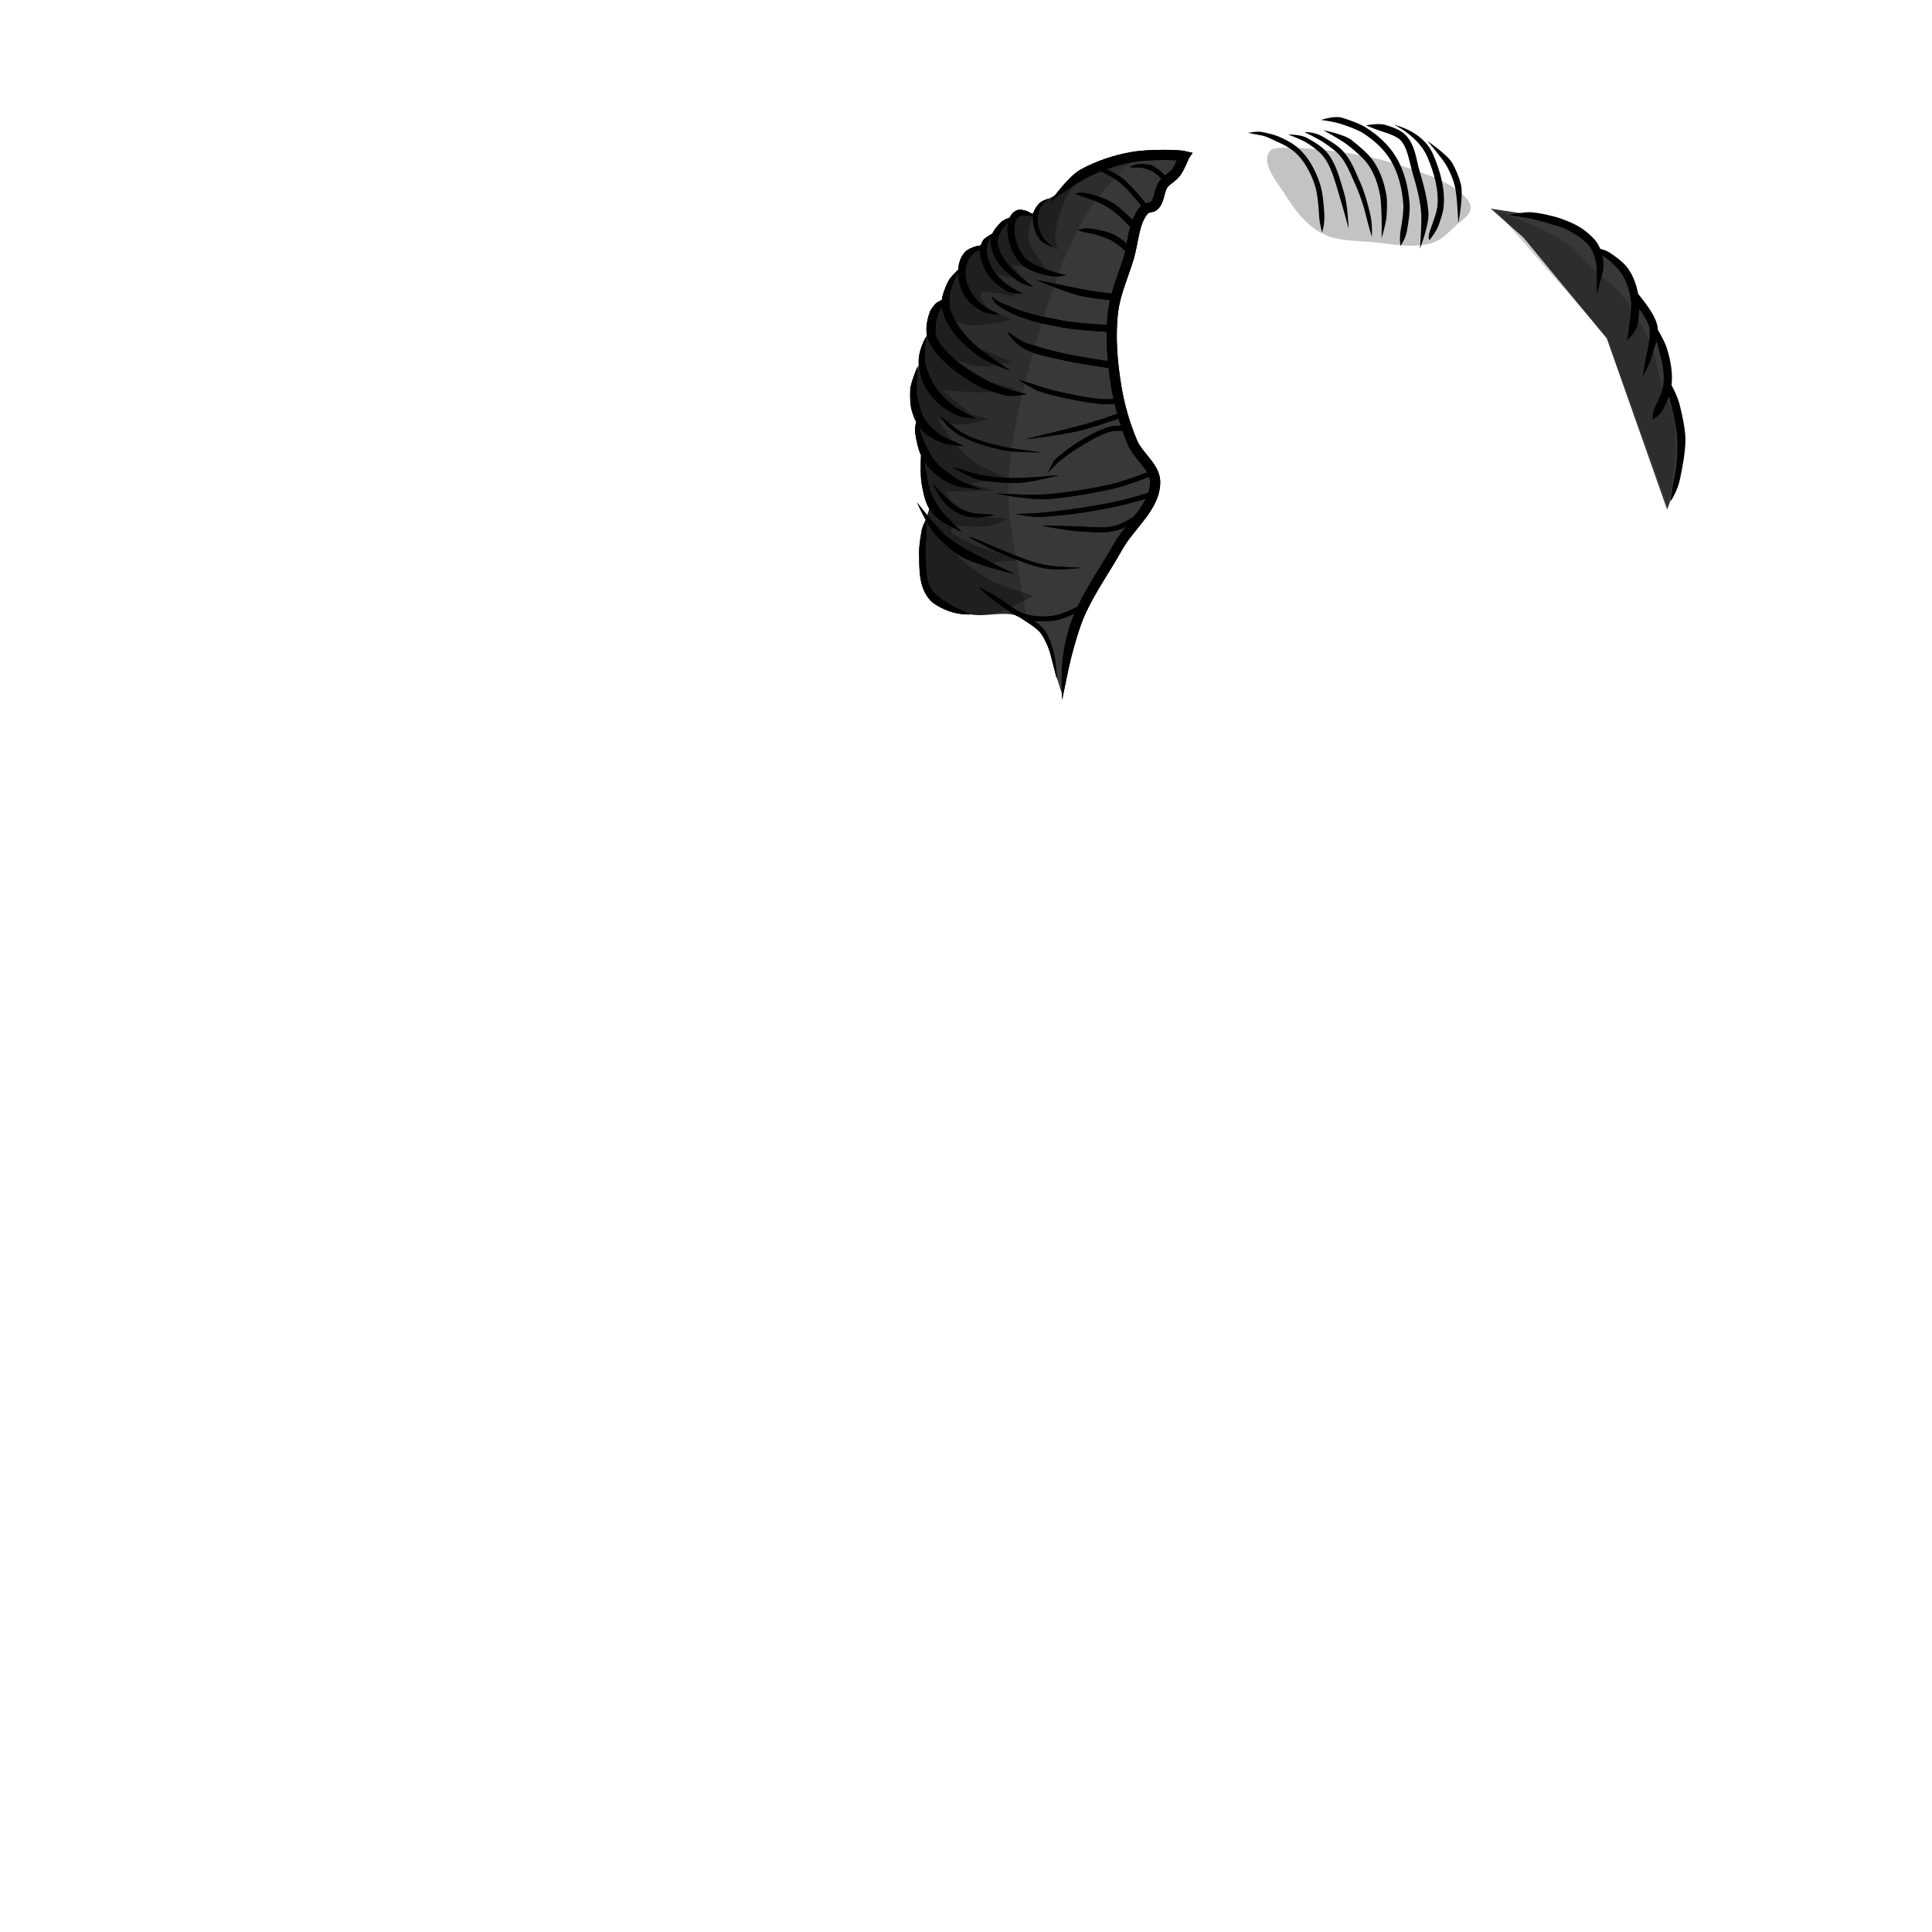 <?xml version="1.0" encoding="UTF-8" standalone="no"?>
<!-- Created with Inkscape (http://www.inkscape.org/) -->

<svg
   width="400"
   height="400"
   viewBox="0 0 400 400"
   version="1.1"
   id="svg1"
   xml:space="preserve"
   inkscape:version="1.3 (0e150ed, 2023-07-21)"
   sodipodi:docname="PakledBalding.svg"
   xmlns:inkscape="http://www.inkscape.org/namespaces/inkscape"
   xmlns:sodipodi="http://sodipodi.sourceforge.net/DTD/sodipodi-0.dtd"
   xmlns="http://www.w3.org/2000/svg"
   xmlns:svg="http://www.w3.org/2000/svg"><sodipodi:namedview
     id="namedview1"
     pagecolor="#ffffff"
     bordercolor="#666666"
     borderopacity="1.0"
     inkscape:showpageshadow="2"
     inkscape:pageopacity="0.0"
     inkscape:pagecheckerboard="0"
     inkscape:deskcolor="#d1d1d1"
     inkscape:document-units="px"
     inkscape:zoom="6.3215346"
     inkscape:cx="320.25451"
     inkscape:cy="66.597753"
     inkscape:window-width="2096"
     inkscape:window-height="1107"
     inkscape:window-x="2161"
     inkscape:window-y="128"
     inkscape:window-maximized="0"
     inkscape:current-layer="svg1" /><defs
     id="defs1" /><g
     inkscape:groupmode="layer"
     id="layer3"
     inkscape:label="Hair Back"><path
       style="fill:#383838;stroke:none;stroke-width:1px;stroke-linecap:butt;stroke-linejoin:miter;stroke-opacity:1;fill-opacity:1"
       d="m 308.628,43.186 10.282,1.582 7.435,2.847 3.955,4.113 3.955,1.582 3.164,5.062 1.266,4.113 3.006,3.638 0.949,3.006 2.056,3.322 0.791,4.904 -0.158,3.322 2.056,5.378 0.949,6.486 -1.74,9.017 -1.424,3.955 -12.497,-35.434 -17.243,-20.881 z"
       id="path50" /><path
       id="path45"
       style="color:#000000;fill:#000000;-inkscape-stroke:none"
       d="M 316.602 43.932 C 315.11 43.942 312.309 44.518 312.309 44.518 C 312.309 44.518 315.928 45.039 316.676 45.207 C 318.333 45.58 320.624 46.207 322.83 46.912 C 324.23 47.36 326.938 48.686 328.734 50.574 C 329.9 51.799 330.567 54.045 330.58 55.873 L 330.617 60.904 L 331.938 55.92 C 332.03 54.93 331.976 53.876 331.744 52.859 C 331.967 53.031 332.196 53.202 332.428 53.357 C 333.679 54.196 335.047 55.71 335.623 56.5 C 336.814 58.134 337.435 60.298 337.682 62.424 C 337.804 63.476 337.626 65.326 337.396 66.846 C 337.167 68.366 336.895 70.432 336.895 70.432 C 336.895 70.432 338.84 68.678 339.078 67.1 C 339.229 66.1 339.37 64.983 339.412 63.938 C 340.35 65.237 341.308 66.885 341.486 67.857 C 341.762 69.365 341.339 71.432 340.889 73.498 C 340.562 74.998 340.107 77.986 340.107 77.986 C 340.107 77.986 341.702 75.154 342.045 73.58 C 342.241 72.679 342.654 71.693 342.941 70.627 C 343.339 71.489 343.365 72.17 343.562 72.848 C 344.258 75.232 344.705 77.752 344.33 80.066 C 344.171 81.047 343.452 82.703 342.766 84.033 C 342.079 85.363 342.162 86.848 342.162 86.848 C 342.162 86.848 343.557 86.207 344.275 84.814 C 344.72 83.953 345.189 82.988 345.537 82.041 C 345.716 82.685 345.918 83.431 346.131 84.291 C 346.676 86.494 347.219 89.173 347.248 90.842 C 347.283 92.877 347.298 95.835 346.734 98.506 C 346.171 101.177 345.861 103.803 345.861 103.803 C 345.861 103.803 347.266 101.857 347.84 99.137 C 348.414 96.417 348.99 93.166 348.949 90.812 C 348.915 88.826 348.339 86.135 347.781 83.883 C 347.395 82.321 346.563 80.651 346.084 79.762 C 346.369 77.239 345.873 74.695 345.195 72.371 C 344.889 71.32 344.238 70.053 343.66 68.992 C 343.523 68.741 343.38 68.528 343.242 68.344 C 343.232 68.084 343.207 67.82 343.158 67.553 C 342.868 65.967 341.775 64.303 340.777 62.924 C 340.121 62.016 339.518 61.284 339.164 60.867 C 338.813 58.983 338.159 57.091 336.998 55.498 C 336.133 54.311 334.632 53.22 333.316 52.338 C 332.715 51.934 331.964 51.686 331.322 51.529 C 331.001 50.749 330.556 50.021 329.967 49.402 C 327.829 47.156 325.991 46.278 323.025 45.209 C 321.813 44.772 318.655 44.032 316.881 43.938 C 316.794 43.933 316.701 43.931 316.602 43.932 z " /><path
       style="fill:#000000;fill-opacity:0.2;stroke:none;stroke-width:1px;stroke-linecap:butt;stroke-linejoin:miter;stroke-opacity:1"
       d="m 309.577,43.502 c 0,0 9.555,3.378 14.712,6.802 1.957,1.299 3.344,3.302 5.062,4.904 2.021,1.884 4.354,3.453 6.169,5.537 1.547,1.775 2.798,3.802 3.955,5.853 1.112,1.973 2.106,4.029 2.847,6.169 0.817,2.356 1.001,4.895 1.74,7.277 0.653,2.104 1.9,4.017 2.373,6.169 0.521,2.374 0.565,4.848 0.475,7.277 -0.141,3.778 -1.582,11.231 -1.582,11.231 L 332.672,69.762 Z"
       id="path53"
       sodipodi:nodetypes="cssssssssccc" /></g><g
     inkscape:groupmode="layer"
     id="layer2"
     inkscape:label="Hair"><path
       style="fill:#383838;fill-opacity:1;stroke:none;stroke-width:1px;stroke-linecap:butt;stroke-linejoin:miter;stroke-opacity:1"
       d="m 219.917,143.808 c 0,0 -1.66,-4.789 -2.521,-9.194 -0.256,-1.31 -0.451,-2.676 -1.192,-3.787 -1.169,-1.753 -3.37,-2.685 -5.378,-3.322 -3.324,-1.053 -6.685,0.327 -10.105,-0.353 -1.586,-0.315 -3.535,-1.032 -4.923,-1.862 -1.601,-0.957 -3.294,-2.12 -4.113,-3.797 -1.114,-2.282 -0.491,-5.057 -0.633,-7.593 -0.103,-1.843 0.157,-3.715 0.457,-5.537 0.246,-1.498 1.107,-2.759 0.967,-4.271 -0.261,-2.805 -1.778,-5.21 -1.74,-7.909 0.013,-0.87 0.647,-1.662 0.633,-2.531 -0.026,-1.535 -1.107,-2.902 -1.266,-4.429 -0.076,-0.736 0.227,-1.478 0.158,-2.215 -0.174,-1.846 -1.421,-3.524 -1.424,-5.378 -0.003,-2.289 1.172,-5.153 1.74,-7.371 0.323,-1.264 0.436,-2.203 0.781,-3.461 0.292,-1.062 0.821,-1.712 1.117,-2.772 0.454,-1.626 0.224,-3.575 1.266,-4.904 0.48,-0.613 1.573,-0.497 2.056,-1.107 0.882,-1.113 0.415,-2.873 1.107,-4.113 0.6,-1.075 1.908,-1.627 2.531,-2.689 0.532,-0.906 0.298,-2.181 0.949,-3.006 0.762,-0.965 2.328,-0.996 3.164,-1.898 0.24,-0.26 0.232,-0.692 0.475,-0.949 0.584,-0.618 1.577,-0.703 2.215,-1.266 0.791,-0.698 1.043,-1.914 1.898,-2.531 0.541,-0.39 1.418,-0.17 1.898,-0.633 0.324,-0.313 0.423,-0.756 0.81,-0.986 0.962,-0.57 1.951,0.618 2.986,0.195 1.045,-0.427 1.249,-1.571 2.112,-2.298 0.956,-0.806 2.28,-0.938 3.266,-2.132 1.695,-2.05 3.786,-3.881 6.169,-5.062 3.885,-1.925 8.334,-2.651 12.655,-3.006 2.265,-0.186 5.658,-1.489 6.802,0.475 0.677,1.162 -0.904,2.586 -1.74,3.638 -0.63,0.793 -1.786,1.073 -2.373,1.898 -1.006,1.413 -0.48,3.712 -1.74,4.904 -0.679,0.642 -2.034,0.125 -2.689,0.791 -2.074,2.105 -1.532,5.709 -2.373,8.542 -0.896,3.022 -2.227,5.927 -2.847,9.017 -0.688,3.426 -0.949,6.946 -0.949,10.441 0,3.495 0.234,7.02 0.949,10.441 0.683,3.264 1.682,6.504 3.164,9.491 1.163,2.345 3.388,4.084 4.429,6.486 0.387,0.892 0.743,1.881 0.633,2.847 -0.153,1.336 -1.072,2.472 -1.74,3.638 -2.247,3.921 -5.255,7.364 -7.593,11.231 -2.881,4.764 -6.041,9.467 -7.909,14.712 -1.118,3.137 -1.297,6.533 -1.898,9.808 -0.222,1.211 -0.241,3.806 -0.241,3.806 z"
       id="path43"
       sodipodi:nodetypes="csssssssssssssssssssssssssssssssssssssssssssssssssc" /><path
       style="fill:#383838;fill-opacity:0.3;stroke:none;stroke-width:1px;stroke-linecap:butt;stroke-linejoin:miter;stroke-opacity:1"
       d="m 263.112,31.101 c 0.973,-0.975 7.628,-0.403 11.409,0 5.803,0.619 11.616,1.735 17.114,3.691 4.1,1.459 8.567,2.839 11.633,5.928 0.646,0.651 1.345,1.551 1.23,2.461 -0.185,1.469 -1.825,2.347 -2.908,3.356 -1.5,1.398 -2.973,3.051 -4.922,3.691 -4.003,1.315 -8.444,0.269 -12.64,-0.112 -3.468,-0.315 -7.207,-0.174 -10.291,-1.79 -3.013,-1.579 -5.363,-4.383 -7.159,-7.271 -1.856,-2.984 -5.949,-7.468 -3.468,-9.955 z"
       id="path42"
       sodipodi:nodetypes="sssssssssss" /><path
       id="path1"
       style="color:#000000;fill:#000000;stroke-width:3.78;-inkscape-stroke:none"
       d="m 240.842,31.024 c -2.174,0.002 -4.668,0.112 -6.549,0.441 -3.649,0.64 -7.276,1.826 -10.547,3.633 -1.288,0.712 -2.437,1.942 -3.625,3.256 -1.105,1.222 -2.723,3.467 -2.723,3.467 0,0 2.056,-1.595 3.387,-2.465 1.499,-0.98 3.007,-1.883 3.979,-2.42 1.032,-0.57 2.119,-1.053 3.225,-1.496 1.257,0.66 2.933,1.591 3.826,2.309 1.378,1.107 3.468,3.585 4.496,4.842 -0.032,0.031 -0.066,0.048 -0.098,0.082 -0.806,0.872 -1.346,1.859 -1.754,2.891 -0.285,-0.291 -0.608,-0.616 -0.984,-0.979 -1.03,-0.993 -2.285,-2.121 -3.373,-2.746 -1.203,-0.692 -3.003,-1.269 -4.541,-1.705 -1.538,-0.436 -2.941,-0.082 -2.941,-0.082 0,0 1.13,0.587 2.627,1.012 1.497,0.425 3.231,1.336 4.205,1.896 0.858,0.494 2.123,1.598 3.123,2.563 0.662,0.638 1.116,1.113 1.416,1.432 -0.324,1.168 -0.53,2.354 -0.73,3.498 -0.082,-0.07 -0.155,-0.135 -0.242,-0.207 -0.765,-0.634 -1.692,-1.348 -2.525,-1.727 -1.223,-0.555 -2.991,-0.909 -4.502,-1.152 -1.511,-0.243 -2.811,0.289 -2.811,0.289 0,0 1.096,0.405 2.563,0.641 1.466,0.236 3.257,0.968 4.219,1.404 0.572,0.26 1.493,0.944 2.223,1.549 0.31,0.257 0.575,0.492 0.793,0.686 -0.1,0.471 -0.21,0.928 -0.344,1.359 -0.754,2.431 -1.763,4.892 -2.479,7.484 -1.055,-0.119 -4.158,-0.484 -5.826,-0.832 -3.168,-0.661 -9.762,-1.998 -9.762,-1.998 0,0 6.125,2.672 9.475,3.371 1.667,0.348 4.5,0.685 5.773,0.828 -0.164,0.729 -0.309,1.466 -0.4,2.221 -0.118,0.969 -0.186,1.941 -0.234,2.914 -1.043,-0.059 -6.566,-0.389 -9.406,-0.943 -3.906,-0.762 -7.061,-1.333 -10.98,-2.99 -0.425,-0.18 -1.413,-0.578 -2.057,-0.918 -0.827,-0.437 -1.342,-1.016 -1.342,-1.016 0,0 0.239,0.974 0.822,1.479 0.583,0.504 1.634,1.158 2.283,1.496 3.65,1.903 7.105,2.561 11.008,3.322 3.088,0.603 8.626,0.921 9.619,0.975 -0.037,2.028 0.058,4.055 0.246,6.068 -1.029,-0.15 -6.748,-0.996 -9.725,-1.713 -2.504,-0.603 -3.875,-0.974 -6.77,-1.855 -0.478,-0.145 -1.512,-0.624 -2.17,-1.061 -1.004,-0.666 -2.193,-1.455 -2.193,-1.455 0,0 0.733,1.215 1.336,1.795 0.603,0.58 1.33,1.234 2.023,1.623 2.359,1.324 5.023,1.726 7.449,2.311 3.395,0.817 10.044,1.771 10.195,1.793 0.156,1.358 0.347,2.71 0.566,4.047 0.131,0.8 0.297,1.595 0.467,2.389 -0.728,0.028 -1.757,0.055 -2.371,0.01 -2.382,-0.174 -4.756,-0.649 -7.131,-1.145 -1.898,-0.396 -3.779,-0.838 -5.596,-1.447 -1.3,-0.436 -4.551,-1.422 -4.551,-1.422 0,0 2.801,1.894 4.234,2.375 1.876,0.629 3.791,1.077 5.705,1.477 2.382,0.497 4.8,0.978 7.264,1.158 0.774,0.057 1.94,0.018 2.662,-0.014 0.162,0.691 0.341,1.378 0.531,2.063 -0.442,0.155 -4.969,1.734 -7.355,2.359 -3.855,1.01 -11.75,2.918 -11.75,2.918 0,0 8.04,-0.913 12,-1.951 2.44,-0.639 6.799,-2.158 7.381,-2.361 0.154,0.517 0.324,1.028 0.494,1.539 -0.107,-0.004 -0.188,-0.009 -0.309,-0.012 -0.549,-0.009 -1.185,-0.001 -1.697,0.117 -2.217,0.513 -4.194,1.677 -6.068,2.775 -1.973,1.157 -3.799,2.551 -5.521,4.023 -0.378,0.323 -1.508,2.75 -1.508,2.75 0,0 1.899,-1.946 2.158,-2.168 1.693,-1.448 3.477,-2.626 5.381,-3.742 1.875,-1.099 3.763,-2.198 5.779,-2.664 0.315,-0.073 0.946,-0.097 1.463,-0.088 0.254,0.004 0.481,0.014 0.65,0.022 0.341,0.959 0.71,1.907 1.105,2.842 0.716,1.691 1.971,2.996 2.953,4.244 0.416,0.529 0.76,1.033 1.039,1.529 -0.8,0.307 -4.956,1.889 -7.299,2.414 -4.052,0.908 -8.808,1.718 -12.934,2.074 -3.706,0.32 -11.098,-0.123 -11.098,-0.123 0,0 7.208,1.463 11.186,1.119 4.189,-0.362 8.976,-1.179 13.066,-2.096 2.551,-0.572 6.785,-2.201 7.49,-2.475 0.123,0.366 0.209,0.733 0.209,1.107 -0.001,0.756 -0.141,1.486 -0.377,2.203 -0.189,0.065 -0.435,0.148 -0.715,0.234 -0.565,0.175 -1.293,0.389 -2.082,0.605 -1.578,0.432 -3.414,0.89 -4.754,1.158 -5.01,1.004 -10.027,1.723 -15.17,2.178 -1.137,0.101 -4.787,0.211 -4.787,0.211 0,0 3.515,0.664 4.832,0.607 5.157,-0.221 10.277,-1.004 15.316,-2.014 1.382,-0.277 3.234,-0.745 4.828,-1.182 0.765,-0.21 1.465,-0.408 2.033,-0.582 -0.473,0.967 -1.104,1.922 -1.834,2.893 -0.214,0.285 -0.463,0.581 -0.689,0.867 -0.191,0.114 -0.392,0.233 -0.609,0.357 -0.995,0.57 -2.225,1.199 -3.02,1.432 -2.302,0.674 -4.979,0.336 -7.551,0.207 -2.349,-0.118 -7.855,-0.174 -7.855,-0.174 0,0 5.376,1.05 7.803,1.172 2.512,0.126 5.302,0.512 7.885,-0.244 0.529,-0.155 1.131,-0.419 1.734,-0.719 -0.928,1.167 -1.834,2.371 -2.562,3.678 -2.361,4.232 -5.301,8.342 -7.447,12.902 -0.573,0.269 -1.237,0.58 -1.697,0.785 -0.972,0.432 -2.173,0.897 -2.916,1.018 -2.122,0.345 -4.379,0.29 -6.4,-0.34 -1.797,-0.56 -3.322,-1.992 -5.086,-3.137 -1.384,-0.898 -4.422,-2.426 -4.422,-2.426 0,0 2.448,2.334 3.875,3.26 1.46,0.947 2.867,2.247 4.615,2.988 0.45,0.303 1.03,0.688 1.57,1.027 1.092,0.686 2.331,1.605 2.85,2.318 0.722,0.993 1.608,2.789 2.031,4.463 0.423,1.674 1.299,5.01 1.299,5.01 0,0 -0.133,-3.374 -0.568,-5.096 -0.435,-1.721 -1.051,-3.721 -1.957,-4.967 -0.527,-0.724 -1.38,-1.41 -2.252,-2.008 1.535,0.194 3.105,0.141 4.607,-0.104 0.954,-0.155 2.158,-0.648 3.16,-1.094 0.207,-0.092 0.445,-0.229 0.688,-0.383 -0.331,0.778 -0.639,1.568 -0.91,2.377 -0.821,2.446 -1.526,5.72 -1.705,9.035 -0.164,3.035 0.021,6.537 0.021,6.537 0,0 0.752,-3.611 1.357,-6.531 0.528,-2.548 1.614,-6.271 2.32,-8.377 1.906,-5.679 5.719,-10.711 8.799,-16.232 1.165,-2.089 3.058,-4.136 4.717,-6.342 1.659,-2.206 3.119,-4.646 3.123,-7.574 0.003,-1.961 -1.049,-3.507 -2.105,-4.85 -1.056,-1.342 -2.159,-2.553 -2.672,-3.764 -1.532,-3.617 -2.642,-7.45 -3.277,-11.324 -0.832,-5.075 -1.272,-10.267 -0.664,-15.281 0.429,-3.538 1.998,-7.004 3.145,-10.703 1.141,-3.679 1.07,-7.6 3.115,-9.811 -0.041,0.044 0.072,-0.042 0.443,-0.119 0.371,-0.078 0.986,-0.147 1.535,-0.693 0.796,-0.792 1.062,-1.769 1.277,-2.584 0.215,-0.815 0.395,-1.495 0.686,-1.912 0.464,-0.666 1.7,-1.19 2.666,-2.486 0.484,-0.649 0.887,-1.497 1.225,-2.236 0.338,-0.739 0.584,-1.352 0.584,-1.352 l 0.754,-1.07 -1.375,-0.303 c -0.293,-0.106 -0.489,-0.127 -0.781,-0.162 -0.292,-0.035 -0.642,-0.066 -1.041,-0.09 -0.798,-0.048 -1.8,-0.073 -2.887,-0.072 z m 0,2.096 c 1.05,-0.001 2.02,0.029 2.76,0.074 0.033,0.002 0.05,0.006 0.082,0.008 -0.313,0.684 -0.742,1.5 -1.004,1.852 -0.297,0.398 -0.873,0.767 -1.484,1.27 -0.176,-0.174 -0.394,-0.383 -0.648,-0.611 -0.59,-0.53 -1.299,-1.132 -2.008,-1.404 -0.762,-0.293 -1.777,-0.33 -2.643,-0.332 -0.865,-0.002 -2.062,0.617 -2.062,0.617 0,0 1.184,0.082 2.002,0.084 0.818,0.002 1.86,0.383 2.342,0.568 0.428,0.165 1.142,0.707 1.697,1.205 0.228,0.205 0.423,0.391 0.586,0.551 -0.166,0.181 -0.329,0.372 -0.482,0.592 -0.611,0.876 -0.797,1.814 -0.998,2.576 -0.201,0.762 -0.401,1.319 -0.723,1.639 0.035,-0.034 -0.104,0.047 -0.486,0.127 -0.153,0.032 -0.367,0.082 -0.58,0.146 -0.988,-1.227 -3.159,-3.837 -4.75,-5.115 -0.853,-0.685 -2.208,-1.389 -3.389,-1.938 1.821,-0.654 3.703,-1.161 5.604,-1.494 1.64,-0.288 4.087,-0.412 6.186,-0.414 z m -23.727,8.014 c 0,0 -1.386,0.334 -2.041,1.059 -0.42,0.465 -0.99,1.27 -1.104,1.896 -0.02,0.114 -0.035,0.229 -0.049,0.344 -0.435,-0.28 -1.152,-0.715 -1.582,-0.822 -0.637,-0.158 -1.413,-0.371 -2.17,0.096 -0.536,0.331 -0.891,0.823 -1.125,1.355 -0.591,0.195 -1.373,0.516 -1.828,0.977 -0.651,0.659 -1.364,1.431 -1.746,2.309 -0.628,0.363 -1.787,1.072 -1.98,1.463 -0.158,0.32 -0.328,0.673 -0.443,1.051 -0.274,-0.012 -0.552,0.007 -0.797,0.08 -0.87,0.26 -1.872,0.579 -2.541,1.328 -0.896,1.003 -1.24,2.317 -1.313,3.576 -0.576,0.519 -1.748,1.646 -2.186,2.596 -0.518,1.123 -1.068,2.431 -1.213,3.646 -0.542,0.265 -1.085,0.562 -1.283,0.781 -0.446,0.495 -0.958,1.068 -1.225,1.795 -0.696,1.895 -1.052,4.29 -0.133,6.105 1.164,2.298 2.691,3.709 4.236,5.063 1.899,1.663 4.063,3.07 6.283,4.215 1.362,0.702 3.339,1.294 5.027,1.75 1.688,0.456 4.68,-0.184 4.68,-0.184 0,0 -2.628,-0.694 -4.268,-1.137 -1.64,-0.443 -3.541,-1.474 -4.621,-2.031 -2.111,-1.088 -4.146,-2.416 -5.912,-3.963 -1.521,-1.332 -2.81,-2.522 -3.824,-4.525 -0.483,-0.954 -0.348,-3.12 0.223,-4.674 0.072,-0.196 0.365,-1.196 0.752,-1.625 0.024,-0.027 0.057,-0.071 0.086,-0.107 0.2,1.549 0.916,2.978 1.664,4.207 1.373,2.255 3.385,3.978 5.33,5.535 2.198,1.761 7.193,3.463 7.193,3.463 0,0 -4.368,-2.907 -6.25,-4.414 -1.913,-1.532 -3.711,-3.454 -4.908,-5.42 -0.833,-1.368 -1.512,-2.892 -1.484,-4.303 0.016,-0.807 0.131,-2.542 0.686,-3.744 0.373,-0.81 0.816,-1.816 1.129,-2.529 -7.1e-4,0.207 0.006,0.412 0.017,0.611 0.11,1.938 0.888,3.866 2.117,5.352 0.721,0.872 1.904,1.587 2.932,2.156 1.028,0.569 3.572,0.746 3.572,0.746 0,0 -2.062,-1.112 -3.027,-1.646 -0.965,-0.534 -1.889,-1.691 -2.316,-2.207 -1.019,-1.231 -1.697,-2.9 -1.787,-4.482 -0.074,-1.309 0.324,-2.672 0.937,-3.602 0.281,-0.426 0.962,-1.144 1.734,-1.375 0.111,-0.033 0.228,-0.073 0.348,-0.117 -0.01,2.041 0.877,4.012 2.037,5.574 0.772,1.039 2.115,2.006 3.293,2.783 1.178,0.777 3.477,0.676 3.477,0.676 0,0 -1.775,-0.941 -2.9,-1.684 -1.125,-0.742 -2.215,-1.894 -2.746,-2.609 -1.042,-1.402 -1.8,-3.174 -1.766,-4.82 0.002,-0.082 0.001,-0.295 0.014,-0.537 0.037,-0.019 0.1,-0.051 0.1,-0.051 0,0 -0.067,-0.018 -0.098,-0.027 0.02,-0.303 0.07,-0.648 0.191,-0.893 0.113,-0.229 0.441,-0.726 0.748,-1.178 -0.391,1.808 0.351,3.635 1.215,5.047 0.857,1.4 2.518,2.784 3.98,3.898 1.462,1.114 3.424,1.408 3.424,1.408 0,0 -1.602,-1.194 -2.932,-2.365 -1.488,-1.311 -2.642,-2.636 -3.275,-3.672 -0.769,-1.256 -1.319,-2.827 -1.033,-4.066 0.12,-0.52 0.651,-1.736 1.381,-2.475 0.225,-0.228 0.479,-0.497 0.729,-0.766 -0.126,0.609 -0.153,1.224 -0.133,1.771 0.096,2.581 1.154,5.336 3.139,7.094 1.327,1.175 3.51,1.778 5.402,2.186 1.892,0.407 3.566,-0.137 3.566,-0.137 0,0 -1.782,-0.288 -3.586,-0.953 -1.732,-0.638 -3.564,-1.357 -4.453,-2.145 -1.615,-1.43 -2.589,-3.874 -2.672,-6.098 -0.021,-0.557 0.025,-1.204 0.178,-1.734 0.153,-0.53 0.401,-0.917 0.723,-1.115 0.011,-0.006 0.856,-0.448 1.369,-0.32 0.351,0.087 1.139,0.1 1.619,0.102 -0.111,1.341 0.202,2.713 0.746,3.902 0.234,0.512 0.671,0.993 1.057,1.396 0.386,0.403 2.4,1.285 2.4,1.285 0,0 -1.597,-1.52 -1.953,-1.893 -0.356,-0.372 -0.673,-1.059 -0.793,-1.32 -0.553,-1.207 -0.628,-2.519 -0.4,-3.779 0.056,-0.309 0.296,-1.084 0.607,-1.568 0.311,-0.485 1.555,-1.564 1.555,-1.564 z m -25.377,28.576 c 0,0 -1.903,3.129 -1.484,6.055 0.197,1.378 0.503,2.852 1.225,4.201 0.861,1.61 2.103,2.995 3.484,4.119 0.834,0.679 2.047,1.326 3.094,1.846 1.046,0.52 4.047,0.717 4.047,0.717 0,0 -2.37,-1.246 -3.369,-1.742 -0.999,-0.496 -2.236,-1.628 -2.812,-2.156 -1.165,-1.068 -2.131,-2.279 -2.855,-3.633 -0.557,-1.042 -1.392,-2.842 -1.559,-4.15 -0.23,-1.802 0.23,-5.256 0.23,-5.256 z m -1.775,6.158 c 0,0 -1.472,3.494 -1.51,4.844 -0.037,1.35 -0.039,2.932 0.279,4.148 0.221,0.847 0.536,1.707 0.969,2.514 -0.187,0.637 -0.348,1.481 -0.223,2.27 0.244,1.535 0.592,3.328 1.207,4.613 -0.087,1.813 -0.143,4.598 0.195,6.26 0.324,1.589 0.606,3.418 1.631,5.006 0.555,0.86 1.467,1.642 2.268,2.295 0.801,0.653 4.316,2.293 4.316,2.293 0,0 -2.614,-2.607 -3.477,-3.51 -0.663,-0.694 -1.292,-1.592 -1.594,-2.061 -0.756,-1.171 -1.522,-2.748 -1.854,-4.377 -0.238,-1.167 -0.587,-3.129 -0.883,-4.818 0.807,1.284 1.865,2.403 3.031,3.318 0.936,0.734 2.305,1.373 3.484,1.883 1.179,0.51 5.363,0.729 5.363,0.729 0,0 -3.473,-1.185 -4.773,-1.967 -1.049,-0.63 -2.325,-1.563 -2.959,-2.061 -1.296,-1.017 -2.43,-2.324 -3.123,-3.766 -0.43,-0.896 -1.236,-2.241 -1.766,-4.008 -0.114,-0.379 -0.198,-0.776 -0.264,-1.156 0.263,0.371 0.555,0.722 0.885,1.045 0.984,0.964 2.503,1.695 3.824,2.273 1.321,0.578 4.504,0.693 4.504,0.693 0,0 -2.596,-1.21 -3.84,-1.754 -1.244,-0.544 -2.633,-1.909 -3.232,-2.496 -0.94,-0.921 -1.587,-2.292 -1.949,-3.678 -0.211,-0.808 -0.739,-2.414 -0.703,-3.697 0.035,-1.283 0.191,-4.836 0.191,-4.836 z m 4.678,10.307 c 0,0 1.053,1.627 1.807,2.266 0.754,0.638 1.669,1.37 2.406,1.771 2.685,1.461 5.675,2.292 8.621,2.938 2.694,0.59 8.068,0.484 8.068,0.484 0,0 -5.379,-0.613 -7.92,-1.17 -2.92,-0.64 -5.839,-1.456 -8.43,-2.865 -0.633,-0.344 -1.557,-1.063 -2.297,-1.689 -0.739,-0.626 -2.256,-1.734 -2.256,-1.734 z m 2.549,10.541 c 0,0 3.37,2.053 5.318,2.553 1.375,0.353 5.191,0.774 7.832,0.73 3.112,-0.052 8.939,-1.627 8.939,-1.627 0,0 -6.06,0.575 -8.955,0.623 -2.512,0.042 -6.465,-0.411 -7.566,-0.693 -1.725,-0.443 -5.568,-1.586 -5.568,-1.586 z m -4.086,3.432 c 0,0 1.502,3.148 2.922,4.4 1.036,0.914 2.228,1.787 3.611,2.236 0.763,0.248 1.794,0.31 2.672,0.332 0.878,0.022 3.881,-0.514 3.881,-0.514 0,0 -2.953,-0.233 -3.793,-0.254 -0.84,-0.021 -1.915,-0.344 -2.451,-0.518 -1.18,-0.383 -2.269,-1.16 -3.254,-2.029 -1.169,-1.032 -3.588,-3.654 -3.588,-3.654 z m -3.258,3.854 c 0,0 0.777,1.784 1.832,3.674 -0.227,0.388 -0.7,1.289 -0.881,2.318 -0.241,1.375 -0.539,3.116 -0.506,4.512 0.074,3.161 -0.183,7.119 2.369,9.834 0.447,0.475 1.053,0.854 1.771,1.27 0.718,0.415 1.822,0.875 2.646,1.119 1.942,0.576 3.814,0.492 3.814,0.492 0,0 -1.957,-0.918 -3.455,-1.637 -0.749,-0.36 -1.589,-0.987 -2.244,-1.365 -0.655,-0.378 -1.187,-0.865 -1.367,-1.029 -2.502,-2.284 -2.012,-5.481 -2.17,-8.754 -0.045,-0.925 0.091,-2.678 0.162,-4.02 0.05,-0.95 0.023,-1.925 0.002,-2.48 0.72,1.263 1.553,2.538 2.367,3.338 1.43,1.405 2.956,2.857 4.799,3.928 3.064,1.781 11.111,3.664 11.111,3.664 0,0 -7.645,-3.731 -10.211,-5.223 -1.601,-0.931 -3.262,-1.912 -4.674,-3.299 -1.863,-1.831 -5.367,-6.342 -5.367,-6.342 z m 10.816,7.158 c -0.041,0.002 -0.069,0.011 -0.078,0.031 0,0 4.27,2.431 6.582,3.344 2.993,1.182 6.005,2.565 9.242,3.152 2.562,0.465 7.551,-0.121 7.551,-0.121 0,0 -5.069,-0.137 -7.426,-0.564 -3.121,-0.566 -6.092,-1.924 -9.109,-3.115 -2.111,-0.833 -6.141,-2.752 -6.762,-2.727 z" /><path
       id="path40"
       style="color:#000000;fill:#000000;stroke-width:3.78;-inkscape-stroke:none"
       d="m 258.414,27.52 c 0,0 1.749,0.317 2.842,0.534 1.093,0.217 2.244,0.89 2.986,1.205 1.68,0.711 3.322,1.614 4.51,2.886 1.668,1.786 2.835,4.116 3.565,6.496 0.44,1.432 0.67,3.829 0.775,5.832 0.105,2.002 0.646,3.628 0.646,3.628 0,0 0.561,-1.642 0.454,-3.68 -0.106,-2.038 -0.321,-4.451 -0.827,-6.097 -0.768,-2.502 -1.992,-4.978 -3.809,-6.924 -1.353,-1.449 -3.138,-2.411 -4.887,-3.152 -0.915,-0.387 -2.237,-0.693 -3.359,-0.915 -1.122,-0.223 -2.898,0.188 -2.898,0.188 z m 11.646,-0.178 c 0,0 1.358,0.647 2.863,1.477 1.505,0.83 3.368,2.204 4.223,3.104 1.648,1.735 2.507,4.207 3.588,6.563 0.5,1.091 1.498,3.688 2.056,6.06 0.558,2.372 1.236,4.452 1.236,4.452 0,0 0.199,-2.391 -0.364,-4.782 -0.562,-2.391 -1.321,-4.855 -1.932,-6.188 -1.048,-2.286 -1.918,-4.89 -3.787,-6.858 -1.048,-1.103 -2.827,-2.183 -4.37,-3.034 -1.543,-0.851 -3.513,-0.794 -3.513,-0.794 z m -3.351,0.521 c 0,0 1.999,0.702 3.39,1.455 1.392,0.753 2.945,1.971 3.666,2.811 1.859,2.166 2.563,5.259 3.477,8.194 0.691,2.219 1.978,6.998 1.978,6.998 0,0 -0.173,-4.892 -0.93,-7.323 -0.894,-2.87 -1.582,-6.137 -3.684,-8.585 -0.937,-1.091 -2.586,-2.087 -4.023,-2.864 -1.438,-0.778 -3.875,-0.686 -3.875,-0.686 z m 7.252,-0.902 c 0,0 3.525,1.869 5.068,3.072 1.542,1.202 3.313,2.75 4.134,3.905 1.343,1.89 2.172,4.221 2.576,6.555 0.178,1.029 0.259,2.783 0.306,4.237 0.054,1.649 -10e-4,4.6 -10e-4,4.6 0,0 0.916,-3.018 1.024,-4.511 0.108,-1.493 0.171,-3.26 -0.052,-4.547 -0.43,-2.483 -1.302,-4.992 -2.79,-7.087 -1.002,-1.41 -2.811,-2.946 -4.392,-4.178 -1.581,-1.233 -5.872,-2.046 -5.872,-2.046 z m -0.444,-2.126 c 0,0 2.402,0.288 4.021,0.798 1.619,0.51 3.536,1.22 4.577,1.875 2.321,1.461 4.459,3.405 5.832,5.714 1.595,2.682 2.374,5.935 2.591,9.109 0.09,1.311 -0.203,3.456 -0.531,5.226 -0.328,1.77 -0.048,3.34 -0.048,3.34 0,0 0.996,-1.291 1.332,-3.104 0.336,-1.813 0.654,-3.969 0.546,-5.551 -0.227,-3.325 -1.041,-6.768 -2.776,-9.685 -1.511,-2.541 -3.798,-4.604 -6.252,-6.149 -1.275,-0.802 -3.219,-1.492 -4.879,-2.015 -1.661,-0.523 -4.412,0.442 -4.412,0.442 z m 22.033,4.362 c 0,0 3.216,3.764 4.016,5.235 0.692,1.273 1.267,2.611 1.617,3.986 0.529,2.083 0.746,7.783 0.746,7.783 0,0 1.132,-5.675 0.516,-8.101 -0.384,-1.51 -1.005,-2.946 -1.735,-4.289 -0.939,-1.728 -5.16,-4.615 -5.16,-4.615 z m -12.75,-3.247 c 0,0 2.256,0.95 3.604,1.351 1.348,0.4 2.88,1.055 3.47,1.646 1.573,1.575 1.84,4.349 2.613,6.954 0.811,2.731 1.556,5.477 1.757,8.231 0.154,2.106 -0.257,7.324 -0.257,7.324 0,0 1.939,-4.919 1.755,-7.434 -0.215,-2.95 -1.006,-5.797 -1.823,-8.548 -0.705,-2.374 -0.885,-5.489 -2.982,-7.589 -1.02,-1.021 -2.674,-1.596 -4.112,-2.023 -1.438,-0.427 -4.024,0.089 -4.024,0.089 z m 5.814,-0.111 c 0,0 5.007,2.265 6.899,6.637 1.492,3.446 2.425,7.082 2.074,10.298 -0.096,0.881 -0.556,2.333 -0.997,3.514 -0.44,1.181 -1.184,3.118 -0.59,3.38 0,0 1.353,-1.709 1.808,-2.93 0.455,-1.221 0.945,-2.677 1.07,-3.824 0.389,-3.563 -0.626,-7.387 -2.17,-10.955 -2.13,-4.92 -8.095,-6.12 -8.095,-6.12 z" /><path
       id="path44"
       style="fill:#000000;fill-opacity:0.3;stroke:none;stroke-width:1px;stroke-linecap:butt;stroke-linejoin:miter;stroke-opacity:1"
       d="m 223.912,35.485 c -1.779,1.133 -3.367,2.607 -4.703,4.225 -0.986,1.193 -2.31,1.327 -3.266,2.133 -0.863,0.727 -1.067,1.87 -2.111,2.297 -1.035,0.423 -2.026,-0.766 -2.988,-0.195 -0.388,0.23 -0.484,0.674 -0.809,0.986 -0.48,0.463 -1.357,0.243 -1.898,0.633 -0.856,0.617 -1.108,1.833 -1.898,2.531 -0.637,0.563 -1.631,0.648 -2.215,1.266 -0.243,0.257 -0.234,0.69 -0.475,0.949 -0.836,0.902 -2.402,0.933 -3.164,1.898 -0.651,0.825 -0.418,2.1 -0.949,3.006 -0.623,1.062 -1.931,1.613 -2.531,2.687 -0.692,1.24 -0.226,3 -1.107,4.113 -0.483,0.61 -1.576,0.495 -2.057,1.107 -1.041,1.329 -0.812,3.278 -1.266,4.904 -0.296,1.061 -0.823,1.71 -1.115,2.771 -0.346,1.258 -0.458,2.197 -0.781,3.461 -0.568,2.218 -1.743,5.082 -1.74,7.371 0.002,1.855 1.25,3.532 1.424,5.379 0.069,0.737 -0.235,1.479 -0.158,2.215 0.159,1.527 1.24,2.894 1.266,4.43 0.014,0.87 -0.62,1.662 -0.633,2.531 -0.038,2.699 1.477,5.103 1.738,7.908 0.141,1.512 -0.718,2.773 -0.965,4.271 -0.3,1.822 -0.56,3.694 -0.457,5.537 0.142,2.536 -0.482,5.312 0.633,7.594 0.819,1.677 2.51,2.838 4.111,3.795 1.388,0.83 3.337,1.548 4.924,1.863 0.77,0.153 1.537,0.192 2.301,0.188 1.167,-0.132 2.245,-0.29 3.154,-0.49 2.575,-0.567 7.775,-3.467 7.775,-3.467 0,0 -5.477,-1.795 -7.607,-2.629 -1.897,-0.743 -3.948,-2.403 -5.648,-3.523 -1.278,-0.842 -3.355,-3.133 -3.355,-3.133 l 7.158,2.461 7.16,-0.672 c 0,0 -6.519,-1.643 -9.621,-2.908 -1.791,-0.731 -5.145,-2.684 -5.145,-2.684 l 0.447,-1.566 c 0,0 4.649,0.575 6.936,0.225 1.562,-0.24 4.475,-1.566 4.475,-1.566 0,0 -5.043,-0.27 -7.383,-1.119 -1.62,-0.588 -3.178,-1.486 -4.418,-2.684 -0.513,-0.496 -1.176,-1.791 -1.176,-1.791 l 10.068,-0.223 -4.922,-1.455 7.383,-1.23 c 0,0 -5.168,-2.142 -7.383,-3.803 -1.646,-1.234 -4.252,-4.475 -4.252,-4.475 l -2.461,-3.803 c 0,0 2.636,1.049 4.027,1.119 2.192,0.11 6.488,-1.119 6.488,-1.119 l -3.803,-1.119 -5.816,-4.922 c 0,0 5.365,0.5 8.053,0.449 2.396,-0.046 7.158,-0.672 7.158,-0.672 l -5.592,-1.566 -7.607,-4.697 c 0,0 3.814,1.44 5.818,1.566 2.179,0.137 6.486,-0.896 6.486,-0.896 l -7.383,-3.131 -4.697,-5.369 c 0,0 2.502,0.832 3.803,0.895 2.781,0.135 8.277,-1.119 8.277,-1.119 l -4.697,-2.236 c 0,0 -2.169,-2.21 -1.51,-3.355 0.422,-0.732 7.102,0.895 7.102,0.895 l -0.895,-1.342 c 0,0 -3.355,-2.685 -4.697,-3.58 -1.342,-0.895 7.83,1.789 7.83,1.789 l -3.133,-3.578 7.607,1.342 c 0,0 -3.593,-4.139 -4.084,-6.711 -0.269,-1.412 0.729,-4.252 0.729,-4.252 0,0 0.638,1.556 1.117,2.238 1.181,1.684 4.252,4.475 4.252,4.475 0,0 -0.611,-2.148 -0.561,-3.244 0.113,-2.43 1.902,-7.047 1.902,-7.047 z" /><path
       id="path51"
       style="fill:#000000;fill-opacity:0.2;stroke:none;stroke-width:1px;stroke-linecap:butt;stroke-linejoin:miter;stroke-opacity:1"
       d="M 234.865 31.98 C 231.58 32.422 228.318 33.192 225.379 34.648 C 222.995 35.83 220.904 37.659 219.209 39.709 C 218.223 40.902 216.899 41.036 215.943 41.842 C 215.08 42.569 214.875 43.712 213.83 44.139 C 212.795 44.562 211.806 43.373 210.844 43.943 C 210.456 44.173 210.36 44.617 210.035 44.93 C 209.555 45.393 208.678 45.173 208.137 45.562 C 207.281 46.179 207.029 47.396 206.238 48.094 C 205.601 48.656 204.608 48.742 204.023 49.359 C 203.78 49.616 203.789 50.049 203.549 50.309 C 202.713 51.211 201.147 51.242 200.385 52.207 C 199.734 53.032 199.967 54.307 199.436 55.213 C 198.813 56.275 197.504 56.827 196.904 57.902 C 196.212 59.142 196.678 60.903 195.797 62.016 C 195.313 62.626 194.22 62.508 193.74 63.121 C 192.699 64.45 192.928 66.399 192.475 68.025 C 192.179 69.086 191.651 69.737 191.359 70.799 C 191.014 72.057 190.9 72.996 190.576 74.26 C 190.009 76.478 188.835 79.342 188.838 81.631 C 188.84 83.485 190.086 85.161 190.26 87.008 C 190.329 87.745 190.025 88.487 190.102 89.223 C 190.26 90.75 191.341 92.117 191.367 93.652 C 191.382 94.522 190.747 95.314 190.734 96.184 C 190.696 98.883 192.214 101.289 192.475 104.094 C 192.615 105.605 191.754 106.865 191.508 108.363 C 191.208 110.185 190.948 112.057 191.051 113.9 C 191.193 116.436 190.569 119.212 191.684 121.494 C 192.502 123.171 194.195 124.334 195.797 125.291 C 197.185 126.121 199.134 126.837 200.721 127.152 C 204.14 127.832 207.503 126.453 210.826 127.506 C 211.42 127.694 212.025 127.922 212.621 128.176 C 212.333 126.542 212.01 124.785 211.816 123.547 C 210.651 116.083 208.571 108.635 208.811 101.084 C 209.171 89.745 212.153 78.559 215.453 67.705 C 218.011 59.292 220.912 50.797 225.578 43.344 C 228.195 39.165 235.387 32.271 235.387 32.271 L 234.865 31.98 z " /><path
       id="path52"
       style="color:#000000;fill:#000000;stroke-width:3.78;-inkscape-stroke:none"
       d="m 240.842,31.024 c -2.174,0.002 -4.668,0.112 -6.549,0.441 -3.649,0.64 -7.276,1.826 -10.547,3.633 -1.288,0.712 -2.437,1.942 -3.625,3.256 -1.105,1.222 -2.723,3.467 -2.723,3.467 0,0 2.056,-1.595 3.387,-2.465 1.499,-0.98 3.007,-1.883 3.979,-2.42 1.032,-0.57 2.119,-1.053 3.225,-1.496 1.257,0.66 2.933,1.591 3.826,2.309 1.378,1.107 3.468,3.585 4.496,4.842 -0.032,0.031 -0.066,0.048 -0.098,0.082 -0.806,0.872 -1.346,1.859 -1.754,2.891 -0.285,-0.291 -0.608,-0.616 -0.984,-0.979 -1.03,-0.993 -2.285,-2.121 -3.373,-2.746 -1.203,-0.692 -3.003,-1.269 -4.541,-1.705 -1.538,-0.436 -2.941,-0.082 -2.941,-0.082 0,0 1.13,0.587 2.627,1.012 1.497,0.425 3.231,1.336 4.205,1.896 0.858,0.494 2.123,1.598 3.123,2.563 0.662,0.638 1.116,1.113 1.416,1.432 -0.324,1.168 -0.53,2.354 -0.73,3.498 -0.082,-0.07 -0.155,-0.135 -0.242,-0.207 -0.765,-0.634 -1.692,-1.348 -2.525,-1.727 -1.223,-0.555 -2.991,-0.909 -4.502,-1.152 -1.511,-0.243 -2.811,0.289 -2.811,0.289 0,0 1.096,0.405 2.563,0.641 1.466,0.236 3.257,0.968 4.219,1.404 0.572,0.26 1.493,0.944 2.223,1.549 0.31,0.257 0.575,0.492 0.793,0.686 -0.1,0.471 -0.21,0.928 -0.344,1.359 -0.754,2.431 -1.763,4.892 -2.479,7.484 -1.055,-0.119 -4.158,-0.484 -5.826,-0.832 -3.168,-0.661 -9.762,-1.998 -9.762,-1.998 0,0 6.125,2.672 9.475,3.371 1.667,0.348 4.5,0.685 5.773,0.828 -0.164,0.729 -0.309,1.466 -0.4,2.221 -0.118,0.969 -0.186,1.941 -0.234,2.914 -1.043,-0.059 -6.566,-0.389 -9.406,-0.943 -3.906,-0.762 -7.061,-1.333 -10.98,-2.99 -0.425,-0.18 -1.413,-0.578 -2.057,-0.918 -0.827,-0.437 -1.342,-1.016 -1.342,-1.016 0,0 0.239,0.974 0.822,1.479 0.583,0.504 1.634,1.158 2.283,1.496 3.65,1.903 7.105,2.561 11.008,3.322 3.088,0.603 8.626,0.921 9.619,0.975 -0.037,2.028 0.058,4.055 0.246,6.068 -1.029,-0.15 -6.748,-0.996 -9.725,-1.713 -2.504,-0.603 -3.875,-0.974 -6.77,-1.855 -0.478,-0.145 -1.512,-0.624 -2.17,-1.061 -1.004,-0.666 -2.193,-1.455 -2.193,-1.455 0,0 0.733,1.215 1.336,1.795 0.603,0.58 1.33,1.234 2.023,1.623 2.359,1.324 5.023,1.726 7.449,2.311 3.395,0.817 10.044,1.771 10.195,1.793 0.156,1.358 0.347,2.71 0.566,4.047 0.131,0.8 0.297,1.595 0.467,2.389 -0.728,0.028 -1.757,0.055 -2.371,0.01 -2.382,-0.174 -4.756,-0.649 -7.131,-1.145 -1.898,-0.396 -3.779,-0.838 -5.596,-1.447 -1.3,-0.436 -4.551,-1.422 -4.551,-1.422 0,0 2.801,1.894 4.234,2.375 1.876,0.629 3.791,1.077 5.705,1.477 2.382,0.497 4.8,0.978 7.264,1.158 0.774,0.057 1.94,0.018 2.662,-0.014 0.162,0.691 0.341,1.378 0.531,2.063 -0.442,0.155 -4.969,1.734 -7.355,2.359 -3.855,1.01 -11.75,2.918 -11.75,2.918 0,0 8.04,-0.913 12,-1.951 2.44,-0.639 6.799,-2.158 7.381,-2.361 0.154,0.517 0.324,1.028 0.494,1.539 -0.107,-0.004 -0.188,-0.009 -0.309,-0.012 -0.549,-0.009 -1.185,-0.001 -1.697,0.117 -2.217,0.513 -4.194,1.677 -6.068,2.775 -1.973,1.157 -3.799,2.551 -5.521,4.023 -0.378,0.323 -1.508,2.75 -1.508,2.75 0,0 1.899,-1.946 2.158,-2.168 1.693,-1.448 3.477,-2.626 5.381,-3.742 1.875,-1.099 3.763,-2.198 5.779,-2.664 0.315,-0.073 0.946,-0.097 1.463,-0.088 0.254,0.004 0.481,0.014 0.65,0.022 0.341,0.959 0.71,1.907 1.105,2.842 0.716,1.691 1.971,2.996 2.953,4.244 0.416,0.529 0.76,1.033 1.039,1.529 -0.8,0.307 -4.956,1.889 -7.299,2.414 -4.052,0.908 -8.808,1.718 -12.934,2.074 -3.706,0.32 -11.098,-0.123 -11.098,-0.123 0,0 7.208,1.463 11.186,1.119 4.189,-0.362 8.976,-1.179 13.066,-2.096 2.551,-0.572 6.785,-2.201 7.49,-2.475 0.123,0.366 0.209,0.733 0.209,1.107 -0.001,0.756 -0.141,1.486 -0.377,2.203 -0.189,0.065 -0.435,0.148 -0.715,0.234 -0.565,0.175 -1.293,0.389 -2.082,0.605 -1.578,0.432 -3.414,0.89 -4.754,1.158 -5.01,1.004 -10.027,1.723 -15.17,2.178 -1.137,0.101 -4.787,0.211 -4.787,0.211 0,0 3.515,0.664 4.832,0.607 5.157,-0.221 10.277,-1.004 15.316,-2.014 1.382,-0.277 3.234,-0.745 4.828,-1.182 0.765,-0.21 1.465,-0.408 2.033,-0.582 -0.473,0.967 -1.104,1.922 -1.834,2.893 -0.214,0.285 -0.463,0.581 -0.689,0.867 -0.191,0.114 -0.392,0.233 -0.609,0.357 -0.995,0.57 -2.225,1.199 -3.02,1.432 -2.302,0.674 -4.979,0.336 -7.551,0.207 -2.349,-0.118 -7.855,-0.174 -7.855,-0.174 0,0 5.376,1.05 7.803,1.172 2.512,0.126 5.302,0.512 7.885,-0.244 0.529,-0.155 1.131,-0.419 1.734,-0.719 -0.928,1.167 -1.834,2.371 -2.562,3.678 -2.361,4.232 -5.301,8.342 -7.447,12.902 -0.573,0.269 -1.237,0.58 -1.697,0.785 -0.972,0.432 -2.173,0.897 -2.916,1.018 -2.122,0.345 -4.379,0.29 -6.4,-0.34 -1.797,-0.56 -3.322,-1.992 -5.086,-3.137 -1.384,-0.898 -4.422,-2.426 -4.422,-2.426 0,0 2.448,2.334 3.875,3.26 1.46,0.947 2.867,2.247 4.615,2.988 0.45,0.303 1.03,0.688 1.57,1.027 1.092,0.686 2.331,1.605 2.85,2.318 0.722,0.993 1.608,2.789 2.031,4.463 0.423,1.674 1.299,5.01 1.299,5.01 0,0 -0.133,-3.374 -0.568,-5.096 -0.435,-1.721 -1.051,-3.721 -1.957,-4.967 -0.527,-0.724 -1.38,-1.41 -2.252,-2.008 1.535,0.194 3.105,0.141 4.607,-0.104 0.954,-0.155 2.158,-0.648 3.16,-1.094 0.207,-0.092 0.445,-0.229 0.688,-0.383 -0.331,0.778 -0.639,1.568 -0.91,2.377 -0.821,2.446 -1.526,5.72 -1.705,9.035 -0.164,3.035 0.021,6.537 0.021,6.537 0,0 0.752,-3.611 1.357,-6.531 0.528,-2.548 1.614,-6.271 2.32,-8.377 1.906,-5.679 5.719,-10.711 8.799,-16.232 1.165,-2.089 3.058,-4.136 4.717,-6.342 1.659,-2.206 3.119,-4.646 3.123,-7.574 0.003,-1.961 -1.049,-3.507 -2.105,-4.85 -1.056,-1.342 -2.159,-2.553 -2.672,-3.764 -1.532,-3.617 -2.642,-7.45 -3.277,-11.324 -0.832,-5.075 -1.272,-10.267 -0.664,-15.281 0.429,-3.538 1.998,-7.004 3.145,-10.703 1.141,-3.679 1.07,-7.6 3.115,-9.811 -0.041,0.044 0.072,-0.042 0.443,-0.119 0.371,-0.078 0.986,-0.147 1.535,-0.693 0.796,-0.792 1.062,-1.769 1.277,-2.584 0.215,-0.815 0.395,-1.495 0.686,-1.912 0.464,-0.666 1.7,-1.19 2.666,-2.486 0.484,-0.649 0.887,-1.497 1.225,-2.236 0.338,-0.739 0.584,-1.352 0.584,-1.352 l 0.754,-1.07 -1.375,-0.303 c -0.293,-0.106 -0.489,-0.127 -0.781,-0.162 -0.292,-0.035 -0.642,-0.066 -1.041,-0.09 -0.798,-0.048 -1.8,-0.073 -2.887,-0.072 z m 0,2.096 c 1.05,-0.001 2.02,0.029 2.76,0.074 0.033,0.002 0.05,0.006 0.082,0.008 -0.313,0.684 -0.742,1.5 -1.004,1.852 -0.297,0.398 -0.873,0.767 -1.484,1.27 -0.176,-0.174 -0.394,-0.383 -0.648,-0.611 -0.59,-0.53 -1.299,-1.132 -2.008,-1.404 -0.762,-0.293 -1.777,-0.33 -2.643,-0.332 -0.865,-0.002 -2.062,0.617 -2.062,0.617 0,0 1.184,0.082 2.002,0.084 0.818,0.002 1.86,0.383 2.342,0.568 0.428,0.165 1.142,0.707 1.697,1.205 0.228,0.205 0.423,0.391 0.586,0.551 -0.166,0.181 -0.329,0.372 -0.482,0.592 -0.611,0.876 -0.797,1.814 -0.998,2.576 -0.201,0.762 -0.401,1.319 -0.723,1.639 0.035,-0.034 -0.104,0.047 -0.486,0.127 -0.153,0.032 -0.367,0.082 -0.58,0.146 -0.988,-1.227 -3.159,-3.837 -4.75,-5.115 -0.853,-0.685 -2.208,-1.389 -3.389,-1.938 1.821,-0.654 3.703,-1.161 5.604,-1.494 1.64,-0.288 4.087,-0.412 6.186,-0.414 z m -23.727,8.014 c 0,0 -1.386,0.334 -2.041,1.059 -0.42,0.465 -0.99,1.27 -1.104,1.896 -0.02,0.114 -0.035,0.229 -0.049,0.344 -0.435,-0.28 -1.152,-0.715 -1.582,-0.822 -0.637,-0.158 -1.413,-0.371 -2.17,0.096 -0.536,0.331 -0.891,0.823 -1.125,1.355 -0.591,0.195 -1.373,0.516 -1.828,0.977 -0.651,0.659 -1.364,1.431 -1.746,2.309 -0.628,0.363 -1.787,1.072 -1.98,1.463 -0.158,0.32 -0.328,0.673 -0.443,1.051 -0.274,-0.012 -0.552,0.007 -0.797,0.08 -0.87,0.26 -1.872,0.579 -2.541,1.328 -0.896,1.003 -1.24,2.317 -1.313,3.576 -0.576,0.519 -1.748,1.646 -2.186,2.596 -0.518,1.123 -1.068,2.431 -1.213,3.646 -0.542,0.265 -1.085,0.562 -1.283,0.781 -0.446,0.495 -0.958,1.068 -1.225,1.795 -0.696,1.895 -1.052,4.29 -0.133,6.105 1.164,2.298 2.691,3.709 4.236,5.063 1.899,1.663 4.063,3.07 6.283,4.215 1.362,0.702 3.339,1.294 5.027,1.75 1.688,0.456 4.68,-0.184 4.68,-0.184 0,0 -2.628,-0.694 -4.268,-1.137 -1.64,-0.443 -3.541,-1.474 -4.621,-2.031 -2.111,-1.088 -4.146,-2.416 -5.912,-3.963 -1.521,-1.332 -2.81,-2.522 -3.824,-4.525 -0.483,-0.954 -0.348,-3.12 0.223,-4.674 0.072,-0.196 0.365,-1.196 0.752,-1.625 0.024,-0.027 0.057,-0.071 0.086,-0.107 0.2,1.549 0.916,2.978 1.664,4.207 1.373,2.255 3.385,3.978 5.33,5.535 2.198,1.761 7.193,3.463 7.193,3.463 0,0 -4.368,-2.907 -6.25,-4.414 -1.913,-1.532 -3.711,-3.454 -4.908,-5.42 -0.833,-1.368 -1.512,-2.892 -1.484,-4.303 0.016,-0.807 0.131,-2.542 0.686,-3.744 0.373,-0.81 0.816,-1.816 1.129,-2.529 -7.1e-4,0.207 0.006,0.412 0.017,0.611 0.11,1.938 0.888,3.866 2.117,5.352 0.721,0.872 1.904,1.587 2.932,2.156 1.028,0.569 3.572,0.746 3.572,0.746 0,0 -2.062,-1.112 -3.027,-1.646 -0.965,-0.534 -1.889,-1.691 -2.316,-2.207 -1.019,-1.231 -1.697,-2.9 -1.787,-4.482 -0.074,-1.309 0.324,-2.672 0.937,-3.602 0.281,-0.426 0.962,-1.144 1.734,-1.375 0.111,-0.033 0.228,-0.073 0.348,-0.117 -0.01,2.041 0.877,4.012 2.037,5.574 0.772,1.039 2.115,2.006 3.293,2.783 1.178,0.777 3.477,0.676 3.477,0.676 0,0 -1.775,-0.941 -2.9,-1.684 -1.125,-0.742 -2.215,-1.894 -2.746,-2.609 -1.042,-1.402 -1.8,-3.174 -1.766,-4.82 0.002,-0.082 0.001,-0.295 0.014,-0.537 0.037,-0.019 0.1,-0.051 0.1,-0.051 0,0 -0.067,-0.018 -0.098,-0.027 0.02,-0.303 0.07,-0.648 0.191,-0.893 0.113,-0.229 0.441,-0.726 0.748,-1.178 -0.391,1.808 0.351,3.635 1.215,5.047 0.857,1.4 2.518,2.784 3.98,3.898 1.462,1.114 3.424,1.408 3.424,1.408 0,0 -1.602,-1.194 -2.932,-2.365 -1.488,-1.311 -2.642,-2.636 -3.275,-3.672 -0.769,-1.256 -1.319,-2.827 -1.033,-4.066 0.12,-0.52 0.651,-1.736 1.381,-2.475 0.225,-0.228 0.479,-0.497 0.729,-0.766 -0.126,0.609 -0.153,1.224 -0.133,1.771 0.096,2.581 1.154,5.336 3.139,7.094 1.327,1.175 3.51,1.778 5.402,2.186 1.892,0.407 3.566,-0.137 3.566,-0.137 0,0 -1.782,-0.288 -3.586,-0.953 -1.732,-0.638 -3.564,-1.357 -4.453,-2.145 -1.615,-1.43 -2.589,-3.874 -2.672,-6.098 -0.021,-0.557 0.025,-1.204 0.178,-1.734 0.153,-0.53 0.401,-0.917 0.723,-1.115 0.011,-0.006 0.856,-0.448 1.369,-0.32 0.351,0.087 1.139,0.1 1.619,0.102 -0.111,1.341 0.202,2.713 0.746,3.902 0.234,0.512 0.671,0.993 1.057,1.396 0.386,0.403 2.4,1.285 2.4,1.285 0,0 -1.597,-1.52 -1.953,-1.893 -0.356,-0.372 -0.673,-1.059 -0.793,-1.32 -0.553,-1.207 -0.628,-2.519 -0.4,-3.779 0.056,-0.309 0.296,-1.084 0.607,-1.568 0.311,-0.485 1.555,-1.564 1.555,-1.564 z m -25.377,28.576 c 0,0 -1.903,3.129 -1.484,6.055 0.197,1.378 0.503,2.852 1.225,4.201 0.861,1.61 2.103,2.995 3.484,4.119 0.834,0.679 2.047,1.326 3.094,1.846 1.046,0.52 4.047,0.717 4.047,0.717 0,0 -2.37,-1.246 -3.369,-1.742 -0.999,-0.496 -2.236,-1.628 -2.812,-2.156 -1.165,-1.068 -2.131,-2.279 -2.855,-3.633 -0.557,-1.042 -1.392,-2.842 -1.559,-4.15 -0.23,-1.802 0.23,-5.256 0.23,-5.256 z m -1.775,6.158 c 0,0 -1.472,3.494 -1.51,4.844 -0.037,1.35 -0.039,2.932 0.279,4.148 0.221,0.847 0.536,1.707 0.969,2.514 -0.187,0.637 -0.348,1.481 -0.223,2.27 0.244,1.535 0.592,3.328 1.207,4.613 -0.087,1.813 -0.143,4.598 0.195,6.26 0.324,1.589 0.606,3.418 1.631,5.006 0.555,0.86 1.467,1.642 2.268,2.295 0.801,0.653 4.316,2.293 4.316,2.293 0,0 -2.614,-2.607 -3.477,-3.51 -0.663,-0.694 -1.292,-1.592 -1.594,-2.061 -0.756,-1.171 -1.522,-2.748 -1.854,-4.377 -0.238,-1.167 -0.587,-3.129 -0.883,-4.818 0.807,1.284 1.865,2.403 3.031,3.318 0.936,0.734 2.305,1.373 3.484,1.883 1.179,0.51 5.363,0.729 5.363,0.729 0,0 -3.473,-1.185 -4.773,-1.967 -1.049,-0.63 -2.325,-1.563 -2.959,-2.061 -1.296,-1.017 -2.43,-2.324 -3.123,-3.766 -0.43,-0.896 -1.236,-2.241 -1.766,-4.008 -0.114,-0.379 -0.198,-0.776 -0.264,-1.156 0.263,0.371 0.555,0.722 0.885,1.045 0.984,0.964 2.503,1.695 3.824,2.273 1.321,0.578 4.504,0.693 4.504,0.693 0,0 -2.596,-1.21 -3.84,-1.754 -1.244,-0.544 -2.633,-1.909 -3.232,-2.496 -0.94,-0.921 -1.587,-2.292 -1.949,-3.678 -0.211,-0.808 -0.739,-2.414 -0.703,-3.697 0.035,-1.283 0.191,-4.836 0.191,-4.836 z m 4.678,10.307 c 0,0 1.053,1.627 1.807,2.266 0.754,0.638 1.669,1.37 2.406,1.771 2.685,1.461 5.675,2.292 8.621,2.938 2.694,0.59 8.068,0.484 8.068,0.484 0,0 -5.379,-0.613 -7.92,-1.17 -2.92,-0.64 -5.839,-1.456 -8.43,-2.865 -0.633,-0.344 -1.557,-1.063 -2.297,-1.689 -0.739,-0.626 -2.256,-1.734 -2.256,-1.734 z m 2.549,10.541 c 0,0 3.37,2.053 5.318,2.553 1.375,0.353 5.191,0.774 7.832,0.73 3.112,-0.052 8.939,-1.627 8.939,-1.627 0,0 -6.06,0.575 -8.955,0.623 -2.512,0.042 -6.465,-0.411 -7.566,-0.693 -1.725,-0.443 -5.568,-1.586 -5.568,-1.586 z m -4.086,3.432 c 0,0 1.502,3.148 2.922,4.4 1.036,0.914 2.228,1.787 3.611,2.236 0.763,0.248 1.794,0.31 2.672,0.332 0.878,0.022 3.881,-0.514 3.881,-0.514 0,0 -2.953,-0.233 -3.793,-0.254 -0.84,-0.021 -1.915,-0.344 -2.451,-0.518 -1.18,-0.383 -2.269,-1.16 -3.254,-2.029 -1.169,-1.032 -3.588,-3.654 -3.588,-3.654 z m -3.258,3.854 c 0,0 0.777,1.784 1.832,3.674 -0.227,0.388 -0.7,1.289 -0.881,2.318 -0.241,1.375 -0.539,3.116 -0.506,4.512 0.074,3.161 -0.183,7.119 2.369,9.834 0.447,0.475 1.053,0.854 1.771,1.27 0.718,0.415 1.822,0.875 2.646,1.119 1.942,0.576 3.814,0.492 3.814,0.492 0,0 -1.957,-0.918 -3.455,-1.637 -0.749,-0.36 -1.589,-0.987 -2.244,-1.365 -0.655,-0.378 -1.187,-0.865 -1.367,-1.029 -2.502,-2.284 -2.012,-5.481 -2.17,-8.754 -0.045,-0.925 0.091,-2.678 0.162,-4.02 0.05,-0.95 0.023,-1.925 0.002,-2.48 0.72,1.263 1.553,2.538 2.367,3.338 1.43,1.405 2.956,2.857 4.799,3.928 3.064,1.781 11.111,3.664 11.111,3.664 0,0 -7.645,-3.731 -10.211,-5.223 -1.601,-0.931 -3.262,-1.912 -4.674,-3.299 -1.863,-1.831 -5.367,-6.342 -5.367,-6.342 z m 10.816,7.158 c -0.041,0.002 -0.069,0.011 -0.078,0.031 0,0 4.27,2.431 6.582,3.344 2.993,1.182 6.005,2.565 9.242,3.152 2.562,0.465 7.551,-0.121 7.551,-0.121 0,0 -5.069,-0.137 -7.426,-0.564 -3.121,-0.566 -6.092,-1.924 -9.109,-3.115 -2.111,-0.833 -6.141,-2.752 -6.762,-2.727 z" /></g></svg>
